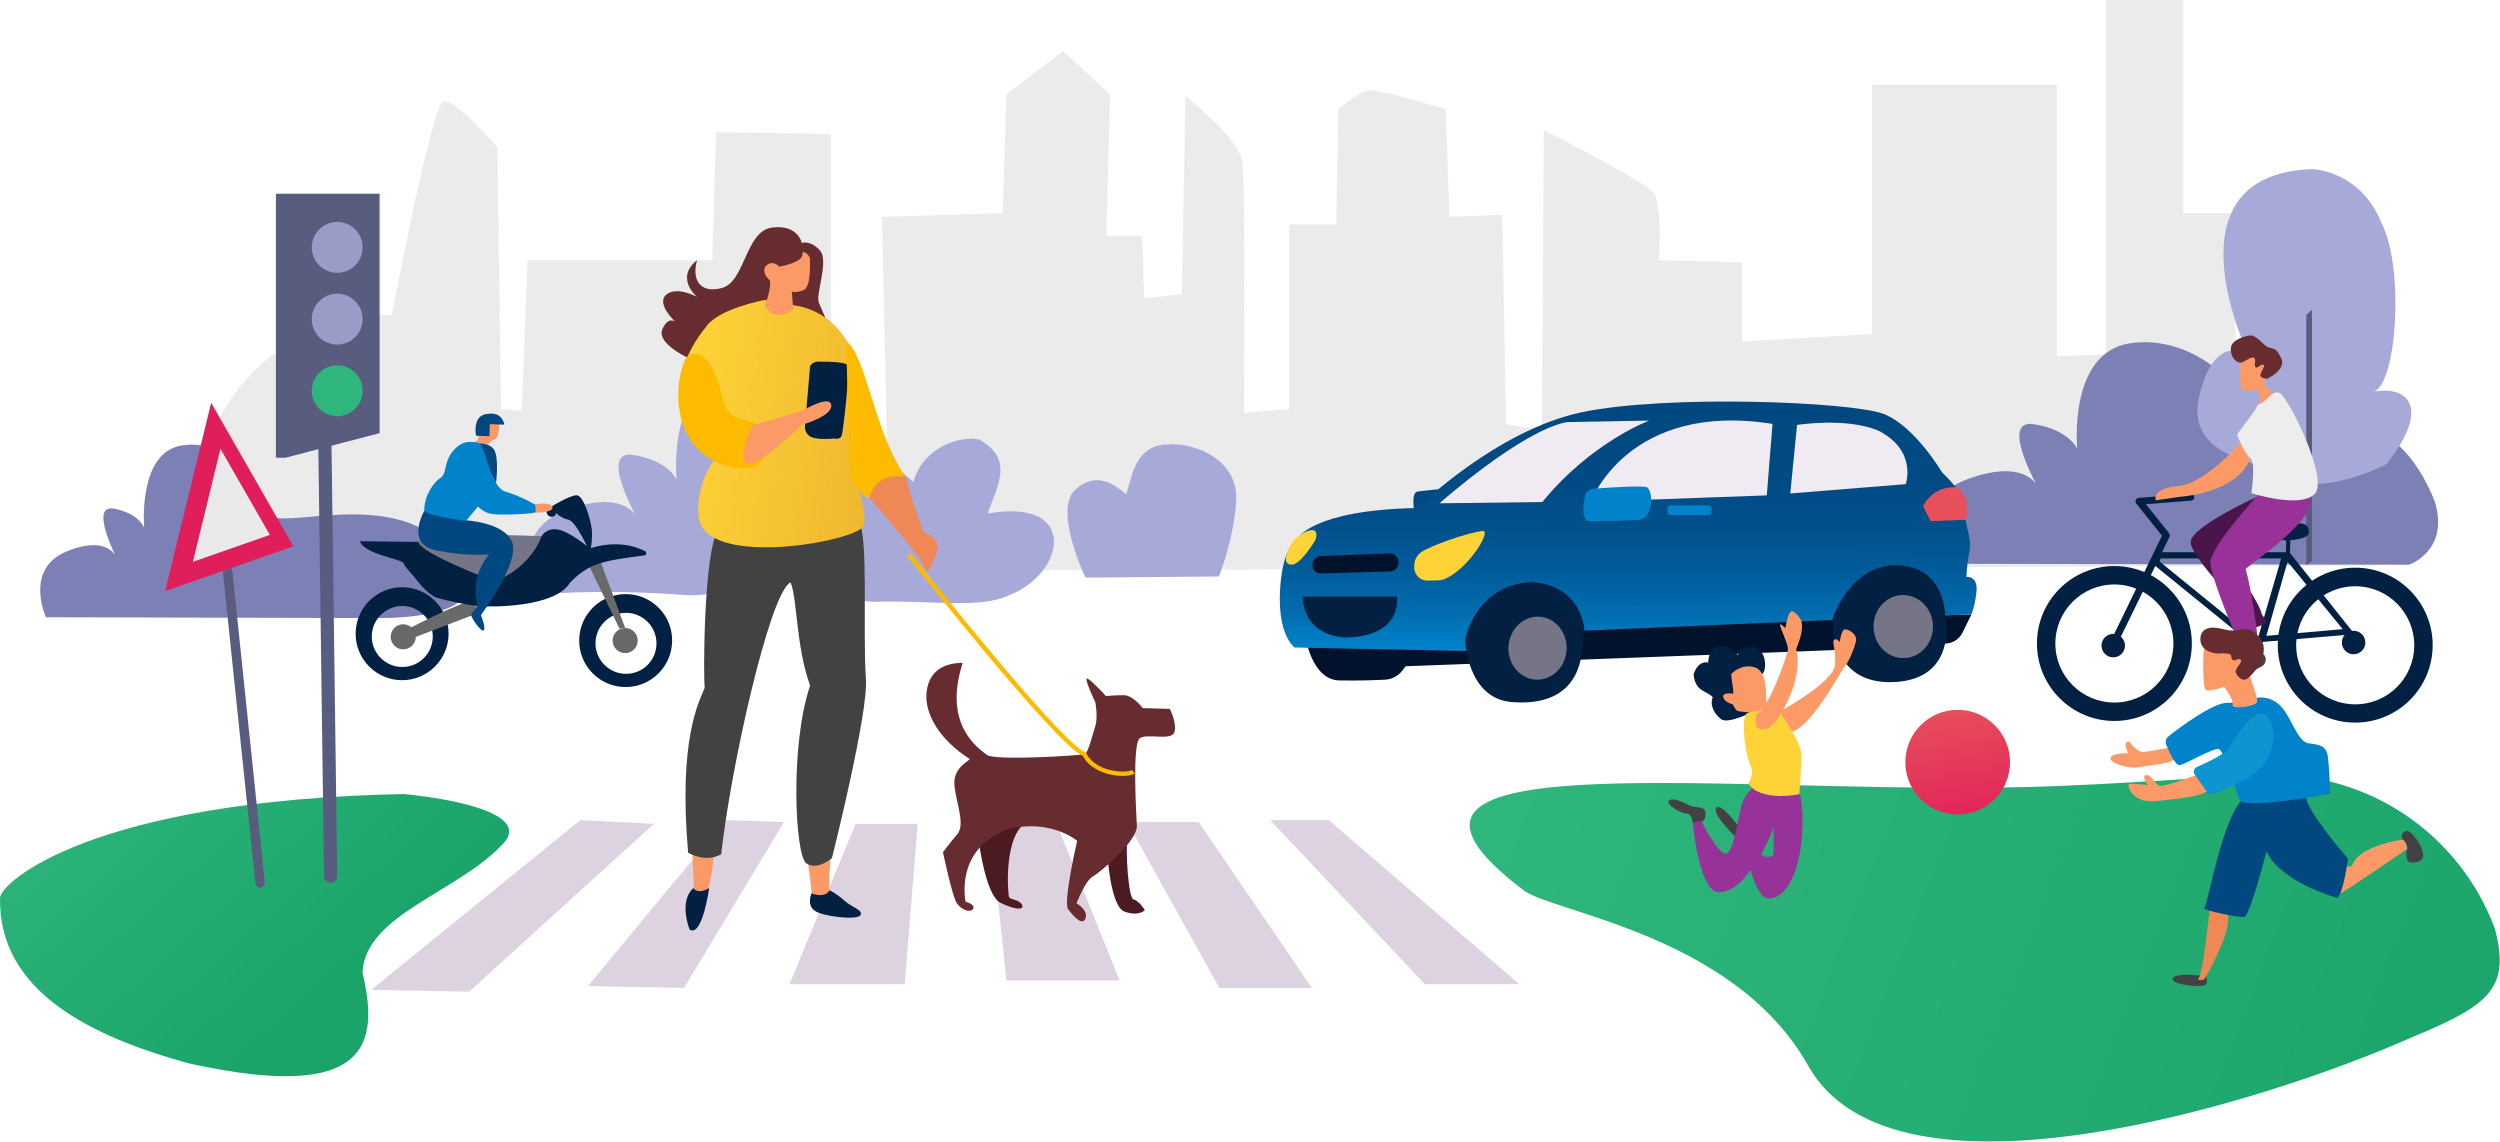 <svg width="965" height="441" viewBox="0 0 965 441" fill="none" xmlns="http://www.w3.org/2000/svg">
<path d="M76.289 221.262V195.768C76.289 154.474 109.962 121.112 151.251 121.552C151.251 121.552 166.546 41.483 170.888 39.343C175.231 37.139 191.973 56.779 191.973 56.779L193.421 157.936L201.415 158.692L203.617 100.465H274.929L276.377 50.988L320.75 51.743V211.127L343.282 211.883L340.45 83.721L387.026 82.273L388.473 36.447L410.314 19.703L428.503 36.447L427.056 91.023H440.903L441.658 115.069L456.197 113.621L457.582 37.139C457.582 37.139 477.975 53.128 479.422 61.878C480.87 70.628 480.178 159.384 480.178 159.384L497.612 157.936V86.616H515.802L516.557 42.238C516.557 42.238 523.858 35.691 528.201 34.936C532.544 34.181 558.035 42.238 558.035 42.238L559.482 83.721L579.875 82.965L581.323 163.728L595.17 165.931L595.925 50.233C595.925 50.233 634.507 69.872 638.158 74.279C641.808 78.622 640.361 100.465 640.361 100.465L672.398 101.22V131.813L722.624 128.917V32.733H793.935V137.541L812.88 136.786V0H842.714V82.21H861.659L863.107 139.681L904.018 138.297L916.858 218.303L76.289 221.262Z" fill="#EBEBEB"/>
<path d="M801.805 173.232C801.805 173.232 798.155 136.093 822.198 132.505C846.241 128.917 868.019 149.249 868.774 164.546C869.529 179.842 916.672 136.597 939.708 193.25C945.876 212.512 929.889 217.988 929.889 217.988L747.991 217.611C747.991 217.611 735.592 193.565 759.635 184.878C783.679 176.191 787.266 189.221 787.266 189.221C787.266 189.221 771.279 161.587 785.063 163.727C798.847 165.931 801.805 173.232 801.805 173.232Z" fill="#7D80B5"/>
<path d="M55.647 203.762C55.647 203.762 53.067 174.806 69.998 171.973C86.866 169.141 102.223 185.004 102.727 196.901C103.23 208.798 163.653 180.283 179.829 224.409C184.172 239.454 145.652 238.572 145.652 238.572L17.757 238.258C17.757 238.258 9.071 219.562 25.939 212.764C42.807 205.965 45.388 216.163 45.388 216.163C45.388 216.163 34.122 194.635 43.877 196.334C53.633 198.034 55.647 203.762 55.647 203.762Z" fill="#7D80B5"/>
<path d="M261.148 185.067C261.148 185.067 257.497 147.928 281.54 144.34C305.584 140.752 327.361 161.084 328.116 176.38C328.368 181.353 324.466 160.517 352.6 186.074C355.999 172.981 370.034 168.134 377.839 169.582C391.938 177.324 384.637 188.026 381.238 198.223C416.673 191.928 411.323 221.514 389.231 229.886C377.776 235.111 359.712 231.648 338.124 232.278C327.046 232.593 316.85 225.228 305.143 224.787C293.184 224.346 275.75 230.578 264.609 229.697C231.062 227.116 207.271 229.508 207.271 229.508C207.271 229.508 194.871 205.462 218.915 196.775C242.958 188.088 246.545 201.119 246.545 201.119C246.545 201.119 230.559 173.485 244.343 175.625C258.126 177.765 261.148 185.067 261.148 185.067Z" fill="#A7A9D8"/>
<path d="M419.001 222.962C419.001 222.962 406.413 196.776 415.099 188.97C423.596 181.416 430.645 187.522 434.674 190.796C436.939 184.627 437.695 172.415 450.031 171.533C462.367 170.652 478.228 178.143 477.158 193.565C476.088 208.987 470.487 222.521 470.487 222.521L419.001 222.962Z" fill="#A7A9D8"/>
<path d="M892.062 65.276C892.062 65.276 911.007 65.276 919.378 86.364C928.127 103.8 925.169 147.486 916.483 151.137C929.197 148.934 938.701 156.928 921.203 179.149C906.664 186.451 888.097 190.039 883.754 183.178C879.411 179.527 843.032 178.834 848.822 153.34C854.613 127.846 867.767 136.596 867.767 136.596C867.767 136.596 834.598 67.794 892.062 65.276Z" fill="#A7A9D8"/>
<path d="M697.954 411.364C669.002 359.747 596.62 352.004 587.368 343.066C514.042 287.042 657.106 305.486 768.322 303.975C804.009 303.975 848.634 299.883 875.257 299.128C914.154 297.995 949.338 321.852 962.996 358.362C969.101 381.401 961.045 387.947 931.4 400.222C876.013 424.898 731.439 471.039 697.954 411.364Z" fill="url(#paint0_linear)"/>
<path d="M224.012 316.564L252.398 318.012L181.087 382.785L143.26 382.093L224.012 316.564Z" fill="#DDD2E0"/>
<path d="M226.906 380.645L264.041 381.337L302.624 317.319L280.028 316.564L226.906 380.645Z" fill="#DDD2E0"/>
<path d="M304.766 379.892H349.202L354.237 318.014H330.257L304.766 379.892Z" fill="#DDD2E0"/>
<path d="M388.474 378.442H432.154L407.356 316.564H381.928L388.474 378.442Z" fill="#DDD2E0"/>
<path d="M470.675 381.339H506.362L462.682 317.321H435.051L470.675 381.339Z" fill="#DDD2E0"/>
<path d="M549.978 379.889H586.421L512.906 316.564H490.311L549.978 379.889Z" fill="#DDD2E0"/>
<path d="M892.437 216.416L890.234 218.242V121.491L892.437 119.665V216.416Z" fill="#585C7F"/>
<path d="M155.215 226.675C145.271 226.675 137.277 234.733 137.277 244.616C137.277 254.561 145.334 262.556 155.215 262.556C165.097 262.556 173.153 254.498 173.153 244.616C173.153 234.67 165.097 226.675 155.215 226.675ZM155.278 257.457C148.795 257.457 143.508 252.169 143.508 245.686C143.508 239.202 148.795 233.914 155.278 233.914C161.761 233.914 167.048 239.202 167.048 245.686C167.048 252.169 161.824 257.457 155.278 257.457Z" fill="#022042"/>
<path d="M155.655 250.66C158.332 250.66 160.501 248.49 160.501 245.813C160.501 243.136 158.332 240.966 155.655 240.966C152.978 240.966 150.809 243.136 150.809 245.813C150.809 248.49 152.978 250.66 155.655 250.66Z" fill="#696969"/>
<path d="M155.403 243.862C155.403 243.862 177.747 232.217 181.586 232.217C185.425 232.217 182.782 237.316 182.782 237.316L156.85 247.261C156.913 247.261 154.962 246.065 155.403 243.862Z" fill="#696969"/>
<path d="M241.506 229.317C231.562 229.317 223.568 237.375 223.568 247.258C223.568 257.203 231.625 265.198 241.506 265.198C251.388 265.198 259.444 257.14 259.444 247.258C259.507 237.375 251.451 229.317 241.506 229.317ZM241.632 260.099C235.149 260.099 229.862 254.811 229.862 248.328C229.862 241.844 235.149 236.556 241.632 236.556C248.115 236.556 253.402 241.844 253.402 248.328C253.402 254.874 248.178 260.099 241.632 260.099Z" fill="#022042"/>
<path d="M241.317 252.104C243.994 252.104 246.164 249.933 246.164 247.257C246.164 244.58 243.994 242.41 241.317 242.41C238.641 242.41 236.471 244.58 236.471 247.257C236.471 249.933 238.641 252.104 241.317 252.104Z" fill="#696969"/>
<path d="M227.473 218.616L239.117 242.662L241.32 242.41L231.816 216.728L227.473 218.616Z" fill="#696969"/>
<path d="M138.914 208.924L161.447 209.176L185.427 208.106L209.03 207.036C209.03 207.036 210.729 203.636 215.324 204.392C219.918 205.147 227.723 211.694 227.723 211.694C227.723 211.694 238.863 207.476 248.997 212.764C249.752 213.141 249.563 214.275 248.682 214.4C232.947 216.415 227.219 217.359 219.981 224.976C214.128 234.607 189.266 234.418 184.168 233.914C180.706 233.537 173.468 232.089 168.874 230.83C166.419 230.137 163.209 226.864 161.636 224.85C159.37 221.954 156.034 218.555 155.908 217.548C155.656 215.722 140.865 214.275 138.914 208.924Z" fill="#022042"/>
<path d="M191.092 224.47C191.092 224.47 162.013 213.58 161.51 209.174C161.006 204.83 209.03 206.971 209.03 206.971C209.03 206.971 205.631 218.427 191.092 224.47Z" fill="#767587"/>
<path d="M213.184 195.326C213.184 195.326 219.981 191.172 222.625 191.172C225.268 191.172 227.975 200.614 228.415 204.265C228.856 207.916 227.786 213.455 227.786 213.455C227.786 213.455 222.562 201.306 219.415 200.614C216.331 199.985 213.372 197.53 213.184 195.326Z" fill="#022042"/>
<path d="M212.93 199.48C214.007 199.48 214.881 198.607 214.881 197.529C214.881 196.451 214.007 195.578 212.93 195.578C211.852 195.578 210.979 196.451 210.979 197.529C210.979 198.607 211.852 199.48 212.93 199.48Z" fill="#022042"/>
<path d="M163.775 197.153C163.775 197.153 156.474 209.742 167.929 212.323C179.321 214.841 188.763 214.023 188.763 214.023C188.763 214.023 182.217 221.073 183.79 231.019C185.49 235.048 181.336 236.118 181.965 237.817C182.594 239.517 186.119 244.49 186.811 243.168C187.504 241.846 185.616 237.44 185.616 237.44C185.616 237.44 200.91 217.044 197.637 209.176C194.364 201.307 179.321 200.93 178.818 200.678C178.377 200.426 163.775 197.153 163.775 197.153Z" fill="#014880"/>
<path d="M184.167 170.148C184.167 170.148 184.859 169.14 184.733 168.259C184.67 167.441 184.544 163.664 185.237 162.909C185.929 162.153 189.391 160.894 189.391 160.894L192.853 163.16C192.853 163.16 192.601 169.266 191.09 169.581C189.58 169.896 188.384 171.595 188.384 171.595C188.384 171.595 184.418 171.532 183.663 170.903C182.908 170.399 184.167 170.148 184.167 170.148Z" fill="#FC9A67"/>
<path d="M191.466 186.513C191.466 186.513 192.788 176.189 190.522 173.294C188.193 170.398 183.473 171.342 183.473 171.342L191.466 186.513Z" fill="#014880"/>
<path d="M206.951 195.013C206.951 195.013 201.601 191.74 195.181 189.789C188.761 187.837 187.754 171.471 184.292 170.841C180.767 170.212 177.746 170.212 174.096 175.059C171.2 179.654 172.522 182.801 169.942 184.501C167.424 186.201 163.773 191.173 163.773 197.091C164.403 199.042 179.886 201.119 179.886 201.119L184.481 195.517C184.481 195.517 186.684 197.972 189.957 198.412C193.23 198.916 205.44 198.412 206.699 197.783C207.958 197.279 206.951 195.013 206.951 195.013Z" fill="#0183CB"/>
<path d="M184.043 168.196L188.89 168.385L189.078 163.727L194.68 163.916C194.68 163.916 193.988 158.817 188.323 159.761C182.155 160.076 183.728 168.133 183.728 168.133L184.043 168.196Z" fill="#014880"/>
<path d="M206.637 194.635C206.637 194.635 212.427 193.502 213.183 195.705C213.938 197.908 206.763 197.908 206.763 197.908L206.637 194.635Z" fill="#FC9A67"/>
<path d="M816.154 225.606C828.743 225.606 838.939 235.803 838.939 248.393C838.939 260.982 828.743 271.18 816.154 271.18C803.566 271.18 793.37 260.982 793.37 248.393C793.37 235.803 803.566 225.606 816.154 225.606ZM816.154 218.493C799.601 218.493 786.258 231.9 786.258 248.393C786.258 264.885 799.664 278.293 816.154 278.293C832.708 278.293 846.051 264.885 846.051 248.393C846.051 231.9 832.645 218.493 816.154 218.493Z" fill="#022042"/>
<path d="M909.117 226.299C921.705 226.299 931.902 236.496 931.902 249.086C931.902 261.675 921.705 271.873 909.117 271.873C896.529 271.873 886.333 261.675 886.333 249.086C886.27 236.496 896.529 226.299 909.117 226.299ZM909.117 219.123C892.564 219.123 879.221 232.531 879.221 249.023C879.221 265.578 892.627 278.923 909.117 278.923C925.671 278.923 939.014 265.515 939.014 249.023C939.014 232.531 925.608 219.123 909.117 219.123Z" fill="#022042"/>
<path d="M815.713 253.741C818.216 253.741 820.245 251.712 820.245 249.209C820.245 246.706 818.216 244.677 815.713 244.677C813.211 244.677 811.182 246.706 811.182 249.209C811.182 251.712 813.211 253.741 815.713 253.741Z" fill="#022042"/>
<path d="M908.489 252.546C910.992 252.546 913.02 250.517 913.02 248.014C913.02 245.511 910.992 243.482 908.489 243.482C905.986 243.482 903.957 245.511 903.957 248.014C903.957 250.517 905.986 252.546 908.489 252.546Z" fill="#022042"/>
<path d="M817.097 246.943C816.909 246.943 816.72 246.88 816.531 246.817C815.839 246.503 815.587 245.684 815.902 245.055L834.532 206.782L824.587 194.382C824.273 194.004 824.21 193.5 824.398 192.997C824.587 192.556 825.028 192.241 825.531 192.179L845.546 190.605C846.239 190.542 846.931 191.108 846.994 191.801C847.057 192.556 846.491 193.186 845.798 193.249L828.301 194.633L837.238 205.775C837.553 206.153 837.616 206.719 837.427 207.223L818.419 246.251C818.104 246.691 817.601 246.943 817.097 246.943Z" fill="#022042"/>
<path d="M883.691 213.142H832.331L830.758 217.485L869.025 248.581L873.557 247.763L908.867 244.804L883.691 213.142ZM871.732 245.749L869.718 246.126L833.59 216.73L834.031 215.534H880.544L871.732 245.749ZM882.998 216.793L904.272 242.853L874.816 245.434L882.998 216.793Z" fill="#022042"/>
<path d="M882.557 205.516L882.357 214.011L883.93 214.048L884.13 205.553L882.557 205.516Z" fill="#022042"/>
<path d="M891.24 205.651C891.24 207.288 887.275 208.547 882.429 208.547C877.582 208.547 873.617 207.225 873.617 205.651C873.617 204.014 877.331 204.644 881.925 203.133C891.24 200.112 891.24 204.077 891.24 205.651Z" fill="#022042"/>
<path d="M872.989 236.936C873.115 237.628 875.381 239.517 874.563 240.524C873.745 241.531 865.625 243.671 865.625 243.671C865.625 243.671 865.814 240.524 867.01 238.887C868.206 237.251 844.981 214.904 845.61 208.987C846.24 203.07 871.605 191.55 871.605 191.55L885.892 194.95L862.73 219.499C862.73 219.436 872.234 232.718 872.989 236.936Z" fill="#4A154B"/>
<path d="M867.073 251.603C867.073 251.603 868.269 254.372 866.885 255.757C865.5 257.142 860.716 258.527 861.346 260.541C861.975 262.556 871.668 258.338 873.43 256.953C875.193 255.568 874.815 252.799 873.053 252.169C871.29 251.54 870.283 251.351 870.095 249.777C869.906 248.203 867.073 251.603 867.073 251.603Z" fill="#424143"/>
<path d="M891.62 191.299C895.334 199.986 870.409 216.289 866.821 219.626C869.024 227.179 871.983 246.567 871.353 249.337C870.724 252.107 865.437 251.099 865.437 251.099C865.437 251.099 851.59 219.751 853.352 215.786C856.499 207.036 872.549 190.04 872.549 190.04C872.549 190.04 889.795 186.956 891.62 191.299Z" fill="#983299"/>
<path d="M865.061 170.524C865.061 170.524 851.592 186.576 840.892 187.583C830.192 188.59 832.143 193.123 832.143 193.123L841.647 191.738C841.647 191.738 863.676 190.353 868.586 176.882C873.621 163.348 865.061 170.524 865.061 170.524Z" fill="#FC9A67"/>
<path d="M864.681 139.555C864.681 139.555 864.115 149.437 865.688 150.445C867.262 151.452 871.038 150.067 871.038 150.067C871.038 150.067 872.612 152.648 872.234 154.41C871.856 156.173 871.227 157.809 871.227 157.809L877.962 152.459C877.962 152.459 873.43 148.493 873.996 147.297C874.563 146.101 875.759 139.743 875.759 139.743C875.759 139.743 871.605 136.596 870.786 136.344C869.968 136.155 865.248 135.526 865.248 135.526L864.681 139.555Z" fill="#FC9A67"/>
<path d="M870.219 158.628L863.484 167.755C863.484 167.755 866.443 175.309 868.645 176.882C870.848 178.456 869.023 190.353 869.023 190.353C869.023 190.353 888.22 196.522 893.57 190.542C898.92 184.562 883.059 152.899 879.912 151.703C876.765 150.507 875.947 154.473 871.604 156.236C871.226 156.802 870.219 158.628 870.219 158.628Z" fill="#EDEDED"/>
<path d="M868.458 129.484C868.458 129.484 861.094 130.491 861.094 134.645C861.094 138.8 864.052 140.563 865.625 139.807C867.199 138.989 869.402 137.415 870.157 138.233C870.975 139.052 869.968 140.625 870.535 141.633C871.101 142.64 872.486 140.437 873.682 140.814C874.878 141.192 871.731 144.402 872.675 145.347C873.619 146.291 875.255 146.165 875.255 146.165C875.255 146.165 882.619 142.577 880.605 138.422C878.654 134.268 878.025 134.834 875.633 134.079C873.43 133.261 871.227 129.295 868.458 129.484Z" fill="#662C30"/>
<path d="M503.188 241.905C503.188 241.905 505.059 262.397 516.979 262.644C524.466 262.791 531.017 262.545 534.76 262.348C537.174 262.2 539.44 261.067 541.016 259.195C544.07 255.501 548.453 248.653 547.419 240.377L503.188 241.905Z" fill="#00122C"/>
<path d="M545.941 197.373C545.941 197.373 544.512 190.131 547.221 189.737C549.93 189.343 558.747 188.506 558.747 188.506L545.941 197.373Z" fill="#014880"/>
<path d="M541.017 257.225L707.057 250.969L751.141 248.407C753.899 248.26 756.313 246.634 757.544 244.171L760.943 237.225L535.008 242.299L541.017 257.225Z" fill="#00122C"/>
<path d="M547.024 196.093C547.024 196.093 577.612 165.994 610.711 159.098C643.811 152.201 715.084 155.107 727.102 159.787C739.121 164.467 749.661 182.398 749.661 182.398C749.661 182.398 759.512 191.216 758.774 197.177C758.035 203.137 761.335 206.684 760.153 213.088C758.971 219.492 759.069 222.694 759.069 222.694C759.069 222.694 763.601 222.103 762.911 228.507C762.172 234.911 760.892 237.226 760.892 237.226L750.843 237.522C750.843 237.522 750.302 218.802 732.964 219.344C715.626 219.837 712.326 239.098 712.326 239.098L610.465 243.482C610.465 243.482 610.81 224.32 588.941 225.847C567.071 227.423 566.529 251.315 566.529 251.315L499.739 249.936C499.739 249.936 493.237 245.551 494.074 228.211C494.912 210.871 500.773 207.916 500.773 207.916C500.773 207.916 506.438 196.832 547.024 196.093Z" fill="url(#paint1_linear)"/>
<path d="M555.645 194.269C555.645 194.269 586.971 166.436 604.703 162.939L636.571 162.347C636.571 162.347 614.259 170.623 595.344 193.776L555.645 194.269Z" fill="#F0EBF2"/>
<path d="M614.061 193.678C614.061 193.678 628.295 154.762 684.2 163.629L681.984 191.215L614.061 193.678Z" fill="#F0EBF2"/>
<path d="M691.047 190.476L693.657 164.022C693.657 164.022 712.522 161.017 724.984 166.19C740.253 173.973 735.623 186.88 735.623 186.88L691.047 190.476Z" fill="#F0EBF2"/>
<path d="M742.322 195.352C742.322 195.352 745.721 187.47 755.326 188.111C761.384 192.051 758.872 200.623 758.872 200.623L745.179 201.165L742.322 195.352Z" fill="#E8505B"/>
<path d="M555.005 224.022L551.114 224.12C548.405 224.219 546.09 222.101 545.893 219.391C545.696 216.879 546.434 214.022 549.931 212.298C557.123 208.751 568.304 205.352 572.244 204.958C575.938 204.564 567.171 219.096 558.059 223.332C557.123 223.776 556.039 223.973 555.005 224.022Z" fill="#FED337"/>
<path d="M565.496 246.83C565.496 246.83 566.136 269.343 583.228 270.968C603.817 272.742 608.201 261.116 609.58 256.781C610.959 252.495 611.599 243.481 611.599 243.481C611.599 243.481 611.107 226.14 591.404 224.663C569.584 225.549 565.496 246.83 565.496 246.83Z" fill="#022042"/>
<path d="M707.402 238.702C707.402 238.702 705.727 264.318 730.946 263.284C756.165 262.249 750.895 237.619 750.895 237.619C750.895 237.619 750.944 218.899 732.67 218.21C714.347 217.471 707.402 238.702 707.402 238.702Z" fill="#022042"/>
<path d="M502.844 230.279H539.194C539.194 230.279 541.854 245.55 519.59 246.091C502.154 245.106 502.844 230.279 502.844 230.279Z" fill="#022042"/>
<path d="M506.585 218.11C506.634 219.982 508.211 221.411 510.033 221.361L536.582 220.573C538.503 220.524 539.98 218.898 539.833 216.977V216.731C539.685 214.908 538.158 213.529 536.336 213.627L509.787 214.662C508.014 214.711 506.536 216.287 506.585 218.11Z" fill="#00122C"/>
<path d="M611.846 191.313C611.156 194.269 610.466 199.048 612.584 201.018C613.52 201.314 632.976 201.018 633.863 200.378C638.05 198.407 638.148 190.525 635.932 188.161C634.208 187.274 620.613 188.21 614.998 188.653C613.471 188.752 612.19 189.836 611.846 191.313Z" fill="#0183CB"/>
<path d="M604.713 250.726C605.032 244.013 600.267 238.334 594.072 238.04C587.876 237.746 582.596 242.949 582.277 249.662C581.959 256.375 586.724 262.054 592.919 262.348C599.115 262.642 604.395 257.439 604.713 250.726Z" fill="#767587"/>
<path d="M735.016 254.026C741.352 253.839 746.328 248.242 746.13 241.525C745.932 234.808 740.636 229.514 734.3 229.7C727.964 229.887 722.988 235.484 723.186 242.201C723.384 248.918 728.681 254.212 735.016 254.026Z" fill="#767587"/>
<path d="M496.636 214.121C496.636 214.121 495.158 217.766 498.557 217.963C501.956 218.161 507.719 208.505 507.719 208.505C508.654 205.697 508.014 204.614 506.29 204.614C502.153 205.155 497.769 209.244 496.636 214.121Z" fill="#FED337"/>
<path d="M659.328 198.85H644.945C644.206 198.85 643.615 198.259 643.615 197.52V196.387C643.615 195.648 644.206 195.057 644.945 195.057H659.328C660.067 195.057 660.658 195.648 660.658 196.387V197.52C660.658 198.21 660.067 198.85 659.328 198.85Z" fill="#0183CB"/>
<path d="M653.336 317.394C653.336 317.394 653.336 314.183 650.756 313.995C648.175 313.806 642.321 309.966 644.461 308.833C646.538 307.7 651.385 310.595 652.518 311.099C653.651 311.603 657.868 311.414 658.183 313.05C658.497 314.687 658.183 315.82 657.868 316.261C657.553 316.764 655.917 318.023 655.917 318.023L653.336 317.394Z" fill="#424143"/>
<path d="M668.255 321.421C668.255 321.421 660.513 313.364 662.59 311.727C664.667 310.091 671.15 319.029 671.339 319.47C671.528 319.911 670.206 323.373 670.206 323.373L668.255 321.421Z" fill="#424143"/>
<path d="M694.75 306.377C691.855 292.969 678.071 302.978 678.071 302.978C678.071 302.978 677.882 303.104 677.568 303.293C677.253 303.544 676.749 303.922 676.183 304.426C674.735 305.81 672.784 308.265 671.966 311.791C670.518 317.959 668.756 330.864 665.483 329.416C662.21 327.968 656.608 316.826 656.608 316.826L653.398 317.33C653.398 317.33 655.475 341.943 662.588 344.335C669.889 345.279 675.679 335.774 675.679 335.774C675.679 335.774 678.575 346.79 682.603 346.79C694.561 346.664 697.645 319.848 694.75 306.377ZM684.554 330.045C684.554 330.045 682.099 331.808 679.833 329.731C679.833 329.731 684.365 321.296 684.554 319.218C684.743 317.078 684.554 330.045 684.554 330.045Z" fill="#963298"/>
<path d="M675.996 275.029C675.996 275.029 666.932 279.561 664.352 277.609C661.771 275.658 659.82 272.133 661.142 269.174C659.065 266.594 654.344 267.223 653.715 260.299C655.666 254.508 659.379 255.767 659.379 255.767C659.379 255.767 659.379 250.605 662.589 249.786C668.254 248.15 670.835 252.997 670.835 252.997C670.835 252.997 670.835 250.227 675.052 249.786C682.164 249.157 681.975 258.347 680.527 259.795C679.08 261.243 674.045 268.545 674.045 268.545L675.996 275.029Z" fill="#022042"/>
<path d="M687.954 274.086C687.954 274.086 708.158 263.07 708.347 256.46C708.536 249.977 707.025 247.585 708.032 246.892C708.976 246.263 710.109 247.836 710.109 247.836C710.109 247.836 710.739 243.493 711.872 242.99C713.005 242.486 717.033 244.626 716.403 247.522C715.774 250.417 713.193 256.586 711.872 257.405C710.109 260.3 698.276 281.64 691.353 282.458C684.367 283.276 687.954 274.086 687.954 274.086Z" fill="#FC9A67"/>
<path d="M681.659 269.868C681.659 269.868 682.603 259.167 677.316 257.594C671.966 255.957 668.252 260.174 668.252 260.174C668.252 260.174 668.441 262.755 668.756 264.392C669.07 266.029 669.07 267.791 669.07 267.791C669.07 267.791 664.728 266.973 665.168 269.113C665.672 271.19 668.882 271.883 668.882 271.883C668.882 271.883 669.7 273.834 670.518 274.338C671.336 274.841 677.63 275.156 678.134 275.156C678.637 275.156 682.036 272.072 682.036 272.072L681.659 269.868Z" fill="#FC9A67"/>
<path d="M674.863 302.348C674.863 302.348 677.444 298.949 675.493 294.92C673.541 290.891 671.905 276.791 674.36 275.343C676.814 273.895 686.948 274.84 686.948 274.84C686.948 274.84 695.193 286.17 695.382 291.332C695.571 296.494 694.249 306.062 694.752 306.376C695.256 306.754 679.08 309.65 674.863 302.348Z" fill="#FED337"/>
<path d="M677.946 275.659C677.946 275.659 675.995 283.275 682.289 281.135C686.632 279.184 696.513 262.062 693.303 250.542C695.38 245.507 696.073 242.296 695.254 239.401C694.625 238.456 692.485 235.183 691.226 236.19C689.905 237.135 689.149 242.485 689.149 242.485C689.149 242.485 687.198 240.408 687.072 241.163C686.946 241.919 690.156 248.465 690.156 250.542C690.03 252.683 682.603 274.211 677.946 275.659Z" fill="#FC9A67"/>
<path d="M851.403 376.804C851.403 376.804 839.57 375.168 838.689 377.686C837.808 380.204 850.333 381.337 851.403 380.078C852.536 378.819 851.403 376.804 851.403 376.804Z" fill="#424143"/>
<path d="M853.037 350.117C853.037 350.117 850.331 375.422 848.883 377.247C847.436 379.073 850.897 378.003 850.897 378.003C850.897 378.003 860.905 361.07 860.024 353.831C859.08 346.466 853.037 350.117 853.037 350.117Z" fill="#EF8854"/>
<path d="M927.308 324.055C927.308 324.055 929.7 325.881 929.134 327.706C928.567 329.532 928.945 332.427 929.889 332.805C930.77 333.183 935.554 333.183 935.365 329.909C935.176 326.636 930.833 320.089 928.63 320.782C926.364 321.537 927.308 324.055 927.308 324.055Z" fill="#424143"/>
<path d="M903.643 332.617C903.643 332.617 906.538 335.513 907.671 334.254C908.741 332.995 909.308 327.329 927.308 324.056C928.945 324.811 929.134 327.707 929.134 327.707C929.134 327.707 903.832 345.144 902.762 345.144C901.629 345.206 903.643 332.617 903.643 332.617Z" fill="#FC9A67"/>
<path d="M866.13 308.065C857.57 315.43 852.283 349.548 850.836 350.429C849.388 351.31 865.941 354.584 866.508 353.891C869.025 351.688 874.879 328.586 874.879 328.586C874.879 328.586 878.152 339.161 902.006 346.589C904.398 345.834 906.349 331.482 906.349 331.482C906.349 331.482 889.229 311.653 890.362 307.625C881.802 302.085 870.725 304.099 866.13 308.065Z" fill="#014880"/>
<path d="M848.696 298.812C848.696 298.812 835.793 303.722 833.779 303.344C831.765 302.966 830.695 299 828.492 299.189C826.289 299.378 829.059 303.029 829.059 303.029C829.059 303.029 822.513 302.274 821.758 302.651C821.002 303.029 822.828 310.268 832.52 309.198C842.213 308.128 851.277 307.373 852.724 304.477C854.172 301.581 848.696 298.812 848.696 298.812Z" fill="#FC9A67"/>
<path d="M821.379 290.756C821.379 290.756 814.645 290.567 814.645 292.77C814.645 294.973 822.827 296.799 825.03 296.232C827.233 295.666 838.31 294.973 839.38 292.959C840.45 290.945 839.002 288.238 839.002 288.238C839.002 288.238 829.184 290.252 827.17 290.252C825.156 290.252 822.827 287.546 822.26 286.601C821.694 285.72 819.869 286.412 820.624 288.616C821.379 290.756 821.379 290.756 821.379 290.756Z" fill="#FC9A67"/>
<path d="M836.171 287.482C835.668 286.349 836.045 285.027 837.052 284.208C841.521 280.683 854.109 271.304 859.585 271.304C866.32 271.304 871.607 269.29 871.607 269.29C871.607 269.29 876.516 268.408 880.544 272.752C884.572 277.095 886.901 286.411 891.118 286.915C895.272 287.482 898.042 287.67 898.608 292.392C899.175 297.113 899.489 306.429 899.489 306.429C899.489 306.429 866.194 312.598 864.557 308.821C862.921 304.981 858.389 290.062 856.564 289.181C854.739 288.3 843.472 295.161 841.269 295.35C839.696 295.476 837.367 290.377 836.171 287.482Z" fill="#0183CB"/>
<path d="M847.184 299.001C846.429 297.994 846.869 296.546 848.002 296.043C851.653 294.469 858.702 291.196 860.276 288.804C862.479 285.53 868.269 274.766 873.367 275.522C878.465 276.277 881.172 292.455 867.891 300.071C854.611 307.688 852.408 306.429 852.408 306.429L847.184 299.001Z" fill="#0D95D1"/>
<path d="M858.516 265.135C858.516 265.135 862.356 270.045 861.789 272.059C861.223 274.073 870.916 272.626 871.23 270.989C871.608 269.352 868.146 260.099 868.146 260.099L865.251 252.293C865.251 252.293 855.81 248.454 855.244 248.139C854.677 247.824 851.089 249.02 850.712 250.657C850.334 252.294 850.145 265.387 851.467 266.331C852.663 267.149 858.516 265.135 858.516 265.135Z" fill="#FC9A67"/>
<path d="M850.33 243.67C850.33 243.67 848.504 245.874 849.763 248.769C851.022 251.665 855.05 252.42 856.875 252.231C858.701 252.042 861.218 252.231 861.218 253.113C861.218 253.994 861.785 254.938 862.288 254.938C862.855 254.938 864.302 253.868 864.995 254.749C865.687 255.63 862.792 257.834 862.981 259.281C863.169 260.729 864.995 262.555 866.631 262.366C868.268 262.177 877.016 252.924 872.61 246.692C868.268 240.523 864.995 243.607 861.533 243.419C858.134 243.293 853.414 240.712 850.33 243.67Z" fill="#662C30"/>
<path d="M755.673 314.413C766.831 314.413 775.876 305.366 775.876 294.206C775.876 283.047 766.831 274 755.673 274C744.514 274 735.469 283.047 735.469 294.206C735.469 305.366 744.514 314.413 755.673 314.413Z" fill="url(#paint2_linear)"/>
<path d="M194.43 325.442C203.304 315.811 183.1 309.264 155.973 306.495C35.253 308.824 -0.056 340.801 0.007 346.655C-0.56 382.662 34.876 400.035 72.955 410.485C143.196 425.97 146.28 402.49 139.923 375.36C141.119 352.824 176.932 344.515 194.43 325.442Z" fill="url(#paint3_linear)"/>
<path d="M267.314 330.035L267.881 344.262L273.105 344.828C273.105 344.828 275.748 334.379 275.434 328.273C275.182 322.167 267.314 330.035 267.314 330.035Z" fill="#FC9A67"/>
<path d="M311.498 330.035C311.498 330.035 313.26 342.813 313.26 344.891C313.26 346.905 319.366 347.22 320.813 345.772C319.051 343.443 321.128 326.321 321.128 326.321L311.498 330.035Z" fill="#FC9A67"/>
<path d="M265.615 329.155C265.615 329.155 272.286 333.247 278.391 329.722C281.853 297.429 297.022 228.816 305.141 224.787C307.785 230.893 307.155 249.211 312.694 264.633C304.826 287.924 306.903 330.351 311.246 333.247C315.589 336.142 321.128 331.232 321.128 331.232C321.128 331.232 335.478 274.39 334.22 261.675C332.961 244.049 335.352 205.274 331.324 201.182C327.233 197.09 286.825 194.384 277.258 204.392C271.468 213.142 271.468 262.808 272.034 265.452C269.643 271.306 261.838 285.532 265.615 329.155Z" fill="#424242"/>
<path d="M264.986 137.857C264.986 137.857 253.342 132.317 255.671 127.093C258 121.868 260.644 124.197 260.644 124.197C260.644 124.197 253.091 117.21 257.182 113.748C261.273 110.285 269.078 114.629 269.078 114.629C269.078 114.629 260.329 107.39 269.078 100.403C267.063 107.39 269.644 113.496 278.644 111.167C287.645 108.838 287.645 89.387 297.841 87.876C308.038 86.428 309.485 93.793 309.485 93.793C309.485 93.793 312.632 92.534 316.409 96.563C320.185 100.591 314.646 113.748 316.094 116.895C317.542 120.042 319.87 125.897 319.87 125.897C319.87 125.897 306.212 143.648 305.016 143.9C303.884 144.214 275.623 145.914 275.623 145.914L264.986 137.857Z" fill="#662C30"/>
<path d="M295.261 115.763C295.261 115.763 276.63 119.225 272.287 126.527C266.497 133.199 253.972 154.161 269.644 171.912C271.973 174.556 274.49 175.878 275.434 178.018C270.777 183.558 267.567 197.343 270.777 203.009C279.211 218.431 331.263 208.548 333.277 203.009C335.291 197.469 329.5 183.809 329.5 183.809L335.605 192.245C335.605 192.245 339.067 183.809 347.249 184.124C350.648 184.25 345.235 178.837 340.263 166.121C333.402 148.559 330.696 123.946 309.422 118.407C301.051 116.896 295.261 115.763 295.261 115.763Z" fill="url(#paint4_linear)"/>
<path d="M290.037 163.099C286.387 160.833 281.037 163.666 278.141 150.887C275.246 138.109 268.826 134.332 265.05 137.794C259.322 147.551 258.064 179.655 288.338 180.851C297.842 181.732 297.527 164.232 290.037 163.099Z" fill="#FDBB00"/>
<path d="M312.696 141.317L310.682 164.86C310.682 164.86 310.682 168.07 313.892 168.951C317.102 169.833 322.011 169.266 322.011 169.266C322.011 169.266 324.34 169.833 324.906 168.133C325.473 166.371 328.116 142.828 327.235 141.065C326.354 139.303 315.591 139.618 315.591 139.618C315.591 139.618 313.829 139.555 312.696 141.317Z" fill="#022042"/>
<path d="M326.605 131.75C326.605 131.75 327.487 168.701 328.368 182.927C329.564 187.585 333.025 191.929 335.606 192.243C339.382 186.452 347.628 187.648 349.579 184.123C337.998 168.638 334.158 136.346 326.605 131.75Z" fill="#FDBB00"/>
<path d="M309.8 158.502L290.351 164.293C290.351 164.293 284.246 176.82 288.337 178.834C292.428 180.849 309.548 163.979 309.548 163.979C309.548 163.979 321.192 160.768 320.877 156.425C320.563 152.081 309.8 158.502 309.8 158.502Z" fill="#FC9A67"/>
<path d="M352.536 212.577C352.536 211.696 335.668 192.245 335.668 192.245C335.668 192.245 337.43 181.795 349.641 184.124C352.536 195.77 356.627 205.653 356.627 205.653C356.627 205.653 363.299 207.1 361.599 212.892C359.837 218.683 358.138 222.46 356.627 218.683C355.117 214.906 352.536 212.577 352.536 212.577Z" fill="#EF8854"/>
<path d="M295.259 118.028C295.259 118.028 298.217 110.096 297.021 108.019C295.322 106.823 293.811 103.487 296.392 102.039C298.972 100.591 300.735 102.92 300.735 102.92C300.735 102.92 309.735 101.472 309.735 98.262C309.609 96.059 312.253 98.199 312.63 99.71C312.63 101.724 313.134 110.789 310.176 111.985C307.218 113.181 305.644 112.551 305.644 112.551L306.211 119.538C306.273 119.538 299.035 125.015 295.259 118.028Z" fill="#FC9A67"/>
<path d="M266.183 358.802C266.183 358.802 261.84 348.038 267.63 342.814C269.644 345.458 273.735 342.814 273.735 342.814C273.735 342.814 271.092 362.013 266.183 358.802Z" fill="#022042"/>
<path d="M313.262 344.83C313.262 344.83 311.248 349.173 314.395 351.502C317.605 353.832 330.948 355.279 332.144 353.265C333.277 351.251 328.934 350.369 326.039 347.726C323.143 345.082 320.248 343.634 320.248 343.634C320.248 343.634 318.8 346.907 313.262 344.83Z" fill="#022042"/>
<path d="M377.65 323.677C377.65 323.677 380.294 345.457 386.084 348.416C391.875 351.311 395.4 351.311 394.518 349.297C393.637 347.283 390.176 347.283 389.546 346.401C388.98 345.52 387.217 321.978 396.533 317.32C405.848 312.661 386.084 309.766 385.203 310.647C384.322 311.465 377.65 323.677 377.65 323.677Z" fill="#4C1B22"/>
<path d="M427.373 328.902C427.373 328.902 428.506 349.864 434.045 351.878C439.583 353.892 441.912 351.311 441.912 351.311C441.912 351.311 439.583 347.535 437.569 347.22C435.555 346.905 434.359 328.335 435.241 322.229C436.059 316.124 427.373 328.902 427.373 328.902Z" fill="#4C1B22"/>
<path d="M374.187 292.897C375.131 293.275 368.648 295.541 368.396 301.647C368.144 307.753 373.054 317.951 369.529 321.979C366.067 326.071 363.99 328.967 363.99 328.967C363.99 328.967 367.452 345.522 369.214 348.417C370.977 351.313 374.753 352.509 375.634 350.747C376.515 348.984 372.739 348.103 372.739 348.103C372.739 348.103 368.081 327.456 389.607 319.902C405.909 316.125 415.79 324.56 415.79 324.56C415.79 324.56 410.251 348.417 412.329 350.998C414.343 353.642 417.867 357.671 419 354.46C420.133 351.25 415.538 348.669 415.538 348.669C415.538 348.669 419 339.919 421.644 338.472C424.287 337.024 439.078 324.812 438.826 318.706C438.512 312.6 437.064 287.043 439.959 284.966C442.855 282.952 452.17 286.099 453.303 282.637C454.436 279.175 451.54 273.635 451.54 273.635L441.092 273.321C441.092 273.321 437.316 268.348 433.854 268.348C430.392 268.348 426.868 268.662 426.868 268.662C426.868 268.662 421.895 263.123 419.881 261.99C417.867 260.857 422.777 270.992 422.777 270.992C422.777 270.992 423.91 276.783 422.777 280.308C421.644 283.77 420.133 290.505 418.686 291.072C417.238 291.638 383.817 293.716 380.921 291.387C378.026 289.058 363.739 280.056 371.606 255.884C361.724 255.884 358.137 261.423 357.633 267.529C356.941 275.587 362.543 285.407 374.187 292.897Z" fill="#662C30"/>
<path d="M433.414 299.506C431.778 299.506 429.952 299.317 428.127 298.876C425.358 298.184 420.386 296.358 417.994 291.826C406.916 286.727 352.536 217.61 350.207 214.652L351.592 213.582C371.481 238.887 411.07 287.42 418.938 290.378L419.253 290.504L419.378 290.819C421.393 294.911 425.924 296.61 428.505 297.24C432.47 298.184 436.121 297.869 437.002 297.177L438.072 298.562C437.191 299.128 435.491 299.506 433.414 299.506Z" fill="#FCBB00"/>
<path d="M127.588 340.801C126.203 340.801 125.07 339.668 125.07 338.283L122.867 172.352C122.867 170.968 124 169.772 125.385 169.772C126.769 169.709 127.965 170.905 127.965 172.289L130.168 338.22C130.168 339.605 129.035 340.738 127.588 340.801Z" fill="#585C7F"/>
<path d="M110.152 176.695L146.532 167.19V74.783H106.502V176.695H110.152Z" fill="#585C7F"/>
<path d="M130.168 105.312C135.591 105.312 139.987 100.916 139.987 95.492C139.987 90.069 135.591 85.672 130.168 85.672C124.746 85.672 120.35 90.069 120.35 95.492C120.35 100.916 124.746 105.312 130.168 105.312Z" fill="#9A9BC6"/>
<path d="M130.168 133.009C135.591 133.009 139.987 128.613 139.987 123.19C139.987 117.766 135.591 113.37 130.168 113.37C124.746 113.37 120.35 117.766 120.35 123.19C120.35 128.613 124.746 133.009 130.168 133.009Z" fill="#9A9BC6"/>
<path d="M130.168 160.644C135.591 160.644 139.987 156.248 139.987 150.824C139.987 145.401 135.591 141.004 130.168 141.004C124.746 141.004 120.35 145.401 120.35 150.824C120.35 156.248 124.746 160.644 130.168 160.644Z" fill="#2EB67D"/>
<path d="M100.584 342.627C99.577 342.753 98.696 341.998 98.57 340.991L86.045 220.823C85.919 219.816 86.674 218.935 87.681 218.809C88.689 218.683 89.57 219.438 89.695 220.445L102.221 340.613C102.284 341.62 101.591 342.564 100.584 342.627Z" fill="#585C7F"/>
<path d="M81.513 155.481L63.764 228.123L113.235 210.876L81.513 155.481Z" fill="#E01E5A"/>
<path d="M85.1 173.233L74.463 216.856L104.171 206.469L85.1 173.233Z" fill="#EBEAEB"/>
<defs>
<linearGradient id="paint0_linear" x1="587.5" y1="288.5" x2="977" y2="441" gradientUnits="userSpaceOnUse">
<stop stop-color="#2EB67D"/>
<stop offset="1" stop-color="#1BA46A"/>
</linearGradient>
<linearGradient id="paint1_linear" x1="628.467" y1="251.507" x2="628.698" y2="154.893" gradientUnits="userSpaceOnUse">
<stop stop-color="#0183CB"/>
<stop offset="0.145" stop-color="#016EB1"/>
<stop offset="0.308" stop-color="#015D9B"/>
<stop offset="0.488" stop-color="#01518C"/>
<stop offset="0.696" stop-color="#014A83"/>
<stop offset="1" stop-color="#014880"/>
</linearGradient>
<linearGradient id="paint2_linear" x1="755.408" y1="323.074" x2="746.908" y2="273.574" gradientUnits="userSpaceOnUse">
<stop stop-color="#E01E5A"/>
<stop offset="1" stop-color="#E8505B"/>
</linearGradient>
<linearGradient id="paint3_linear" x1="1.13018e-06" y1="306" x2="98.274" y2="415.423" gradientUnits="userSpaceOnUse">
<stop stop-color="#2EB67D"/>
<stop offset="1" stop-color="#1BA46A"/>
</linearGradient>
<linearGradient id="paint4_linear" x1="268.108" y1="115.763" x2="363.316" y2="131.097" gradientUnits="userSpaceOnUse">
<stop stop-color="#FED337"/>
<stop offset="1" stop-color="#ECB22E"/>
</linearGradient>
</defs>
</svg>
